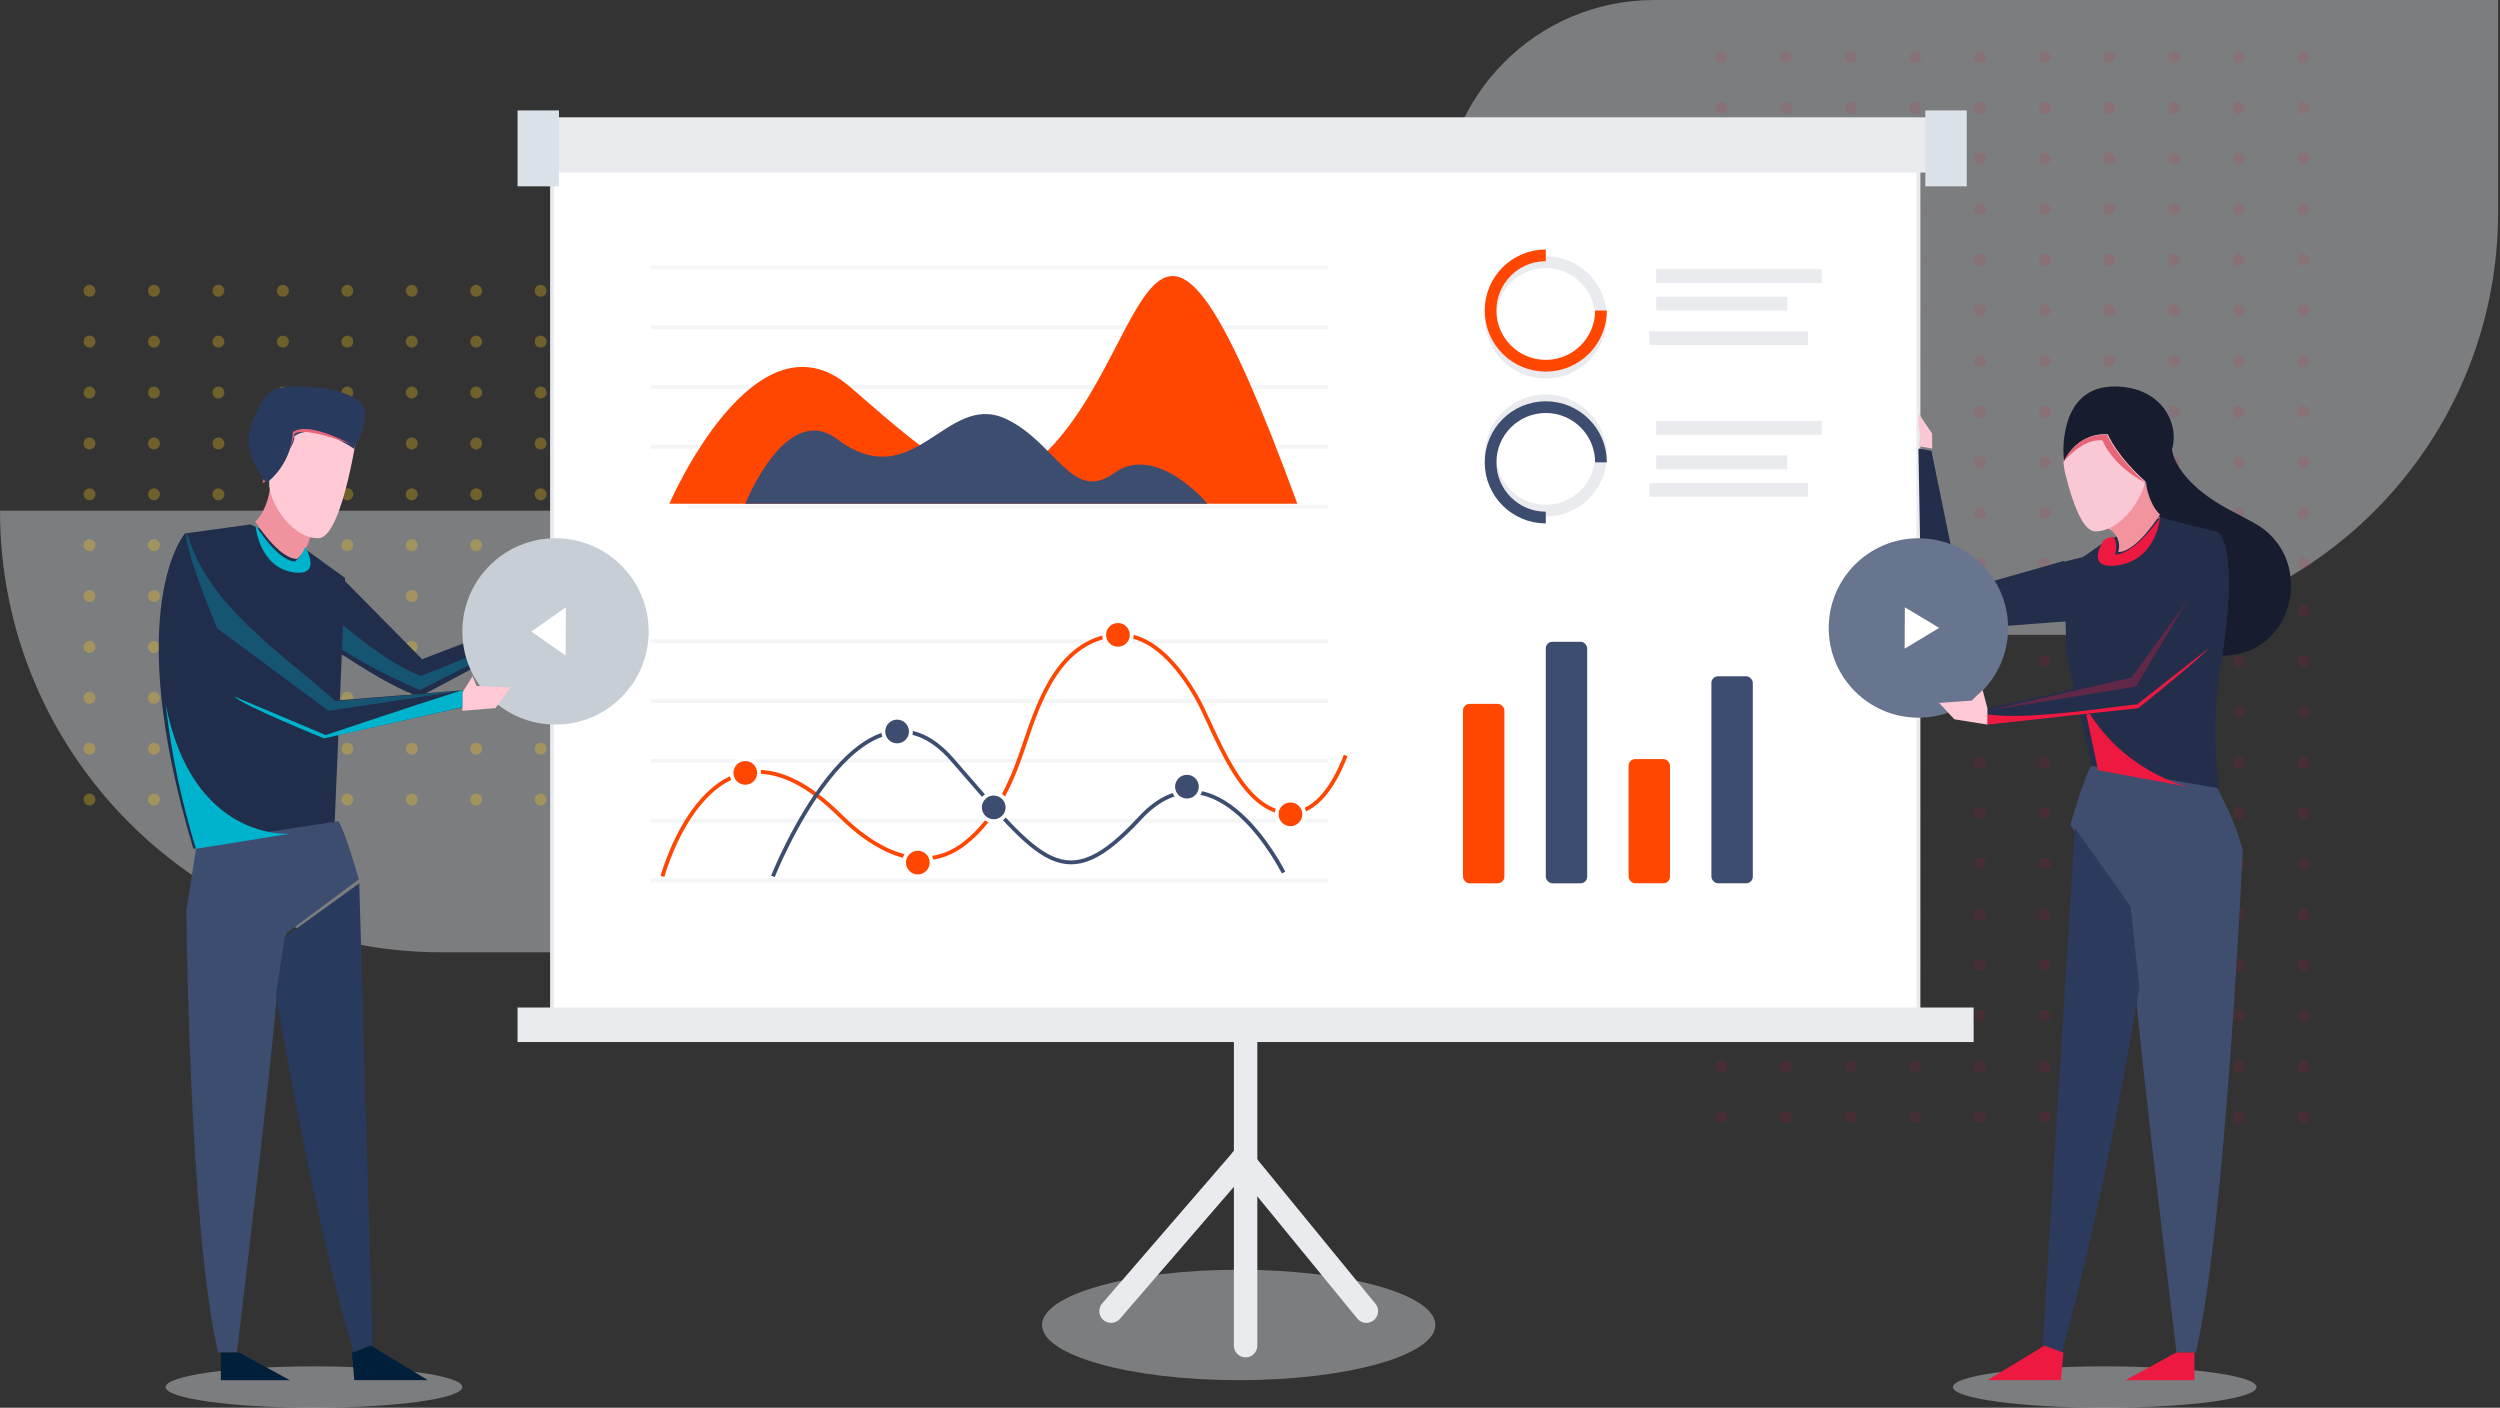 <svg width="412" height="232" viewBox="0 0 412 232" fill="none" xmlns="http://www.w3.org/2000/svg">
<rect x="0" y="0" width="412" height="232" fill="#333333" stroke="none"/>
<ellipse opacity="0.4" cx="204.137" cy="218.353" rx="32.412" ry="9.098" fill="#E9EBEE"/>
<path d="M205.275 163.764V221.764" stroke="#E9EBEE" stroke-width="3.86" stroke-linecap="round" stroke-linejoin="round"/>
<path d="M204.706 191.059L225.177 216.078" stroke="#E9EBEE" stroke-width="3.86" stroke-linecap="round" stroke-linejoin="round"/>
<path d="M204.706 191.059L183.098 216.078" stroke="#E9EBEE" stroke-width="3.86" stroke-linecap="round" stroke-linejoin="round"/>
<path opacity="0.4" d="M342.088 104.627H272.49C253.294 104.594 237.737 89.039 237.687 69.83V35.041C237.632 15.749 253.211 0.063 272.49 0H411.687V35.041C411.666 73.487 380.508 104.64 342.088 104.627Z" fill="#E9EBEE"/>
<path opacity="0.4" d="M145.569 120.549V156.941H72.784C32.57 156.916 -0.013 124.333 3.67903e-06 84.157H109.18C118.842 84.143 128.112 87.974 134.94 94.803C141.768 101.632 145.593 110.897 145.569 120.549Z" fill="#E9EBEE"/>
<g opacity="0.1">
<ellipse cx="283.676" cy="9.438" rx="0.982" ry="0.982" fill="#FB043D"/>
<ellipse cx="294.339" cy="9.438" rx="0.982" ry="0.982" fill="#FB043D"/>
<ellipse cx="305.001" cy="9.438" rx="0.982" ry="0.982" fill="#FB043D"/>
<ellipse cx="315.657" cy="9.438" rx="0.982" ry="0.982" fill="#FB043D"/>
<ellipse cx="326.32" cy="9.438" rx="0.982" ry="0.982" fill="#FB043D"/>
<ellipse cx="336.982" cy="9.438" rx="0.982" ry="0.982" fill="#FB043D"/>
<ellipse cx="347.645" cy="9.438" rx="0.982" ry="0.982" fill="#FB043D"/>
<ellipse cx="358.307" cy="9.438" rx="0.982" ry="0.982" fill="#FB043D"/>
<ellipse cx="368.971" cy="9.438" rx="0.982" ry="0.982" fill="#FB043D"/>
<ellipse cx="379.633" cy="9.438" rx="0.982" ry="0.982" fill="#FB043D"/>
<ellipse cx="283.676" cy="17.782" rx="0.982" ry="0.982" fill="#FB043D"/>
<ellipse cx="294.339" cy="17.782" rx="0.982" ry="0.982" fill="#FB043D"/>
<ellipse cx="305.001" cy="17.782" rx="0.982" ry="0.982" fill="#FB043D"/>
<ellipse cx="315.657" cy="17.782" rx="0.982" ry="0.982" fill="#FB043D"/>
<ellipse cx="326.32" cy="17.782" rx="0.982" ry="0.982" fill="#FB043D"/>
<ellipse cx="336.982" cy="17.782" rx="0.982" ry="0.982" fill="#FB043D"/>
<ellipse cx="347.645" cy="17.782" rx="0.982" ry="0.982" fill="#FB043D"/>
<ellipse cx="358.307" cy="17.782" rx="0.982" ry="0.982" fill="#FB043D"/>
<ellipse cx="368.971" cy="17.782" rx="0.982" ry="0.982" fill="#FB043D"/>
<ellipse cx="379.633" cy="17.782" rx="0.982" ry="0.982" fill="#FB043D"/>
<ellipse cx="283.676" cy="26.129" rx="0.982" ry="0.982" fill="#FB043D"/>
<ellipse cx="294.339" cy="26.129" rx="0.982" ry="0.982" fill="#FB043D"/>
<ellipse cx="305.001" cy="26.129" rx="0.982" ry="0.982" fill="#FB043D"/>
<ellipse cx="315.657" cy="26.129" rx="0.982" ry="0.982" fill="#FB043D"/>
<ellipse cx="326.32" cy="26.129" rx="0.982" ry="0.982" fill="#FB043D"/>
<ellipse cx="336.982" cy="26.129" rx="0.982" ry="0.982" fill="#FB043D"/>
<ellipse cx="347.645" cy="26.129" rx="0.982" ry="0.982" fill="#FB043D"/>
<ellipse cx="358.307" cy="26.129" rx="0.982" ry="0.982" fill="#FB043D"/>
<ellipse cx="368.971" cy="26.129" rx="0.982" ry="0.982" fill="#FB043D"/>
<ellipse cx="379.633" cy="26.129" rx="0.982" ry="0.982" fill="#FB043D"/>
<ellipse cx="283.676" cy="34.473" rx="0.982" ry="0.982" fill="#FB043D"/>
<ellipse cx="294.339" cy="34.473" rx="0.982" ry="0.982" fill="#FB043D"/>
<ellipse cx="305.001" cy="34.473" rx="0.982" ry="0.982" fill="#FB043D"/>
<ellipse cx="315.657" cy="34.473" rx="0.982" ry="0.982" fill="#FB043D"/>
<ellipse cx="326.32" cy="34.473" rx="0.982" ry="0.982" fill="#FB043D"/>
<ellipse cx="336.982" cy="34.473" rx="0.982" ry="0.982" fill="#FB043D"/>
<ellipse cx="347.645" cy="34.473" rx="0.982" ry="0.982" fill="#FB043D"/>
<ellipse cx="358.307" cy="34.473" rx="0.982" ry="0.982" fill="#FB043D"/>
<ellipse cx="368.971" cy="34.473" rx="0.982" ry="0.982" fill="#FB043D"/>
<ellipse cx="379.633" cy="34.473" rx="0.982" ry="0.982" fill="#FB043D"/>
<ellipse cx="283.676" cy="42.82" rx="0.982" ry="0.982" fill="#FB043D"/>
<ellipse cx="294.339" cy="42.82" rx="0.982" ry="0.982" fill="#FB043D"/>
<ellipse cx="305.001" cy="42.82" rx="0.982" ry="0.982" fill="#FB043D"/>
<ellipse cx="315.657" cy="42.82" rx="0.982" ry="0.982" fill="#FB043D"/>
<ellipse cx="326.32" cy="42.82" rx="0.982" ry="0.982" fill="#FB043D"/>
<ellipse cx="336.982" cy="42.82" rx="0.982" ry="0.982" fill="#FB043D"/>
<ellipse cx="347.645" cy="42.82" rx="0.982" ry="0.982" fill="#FB043D"/>
<ellipse cx="358.307" cy="42.82" rx="0.982" ry="0.982" fill="#FB043D"/>
<ellipse cx="368.971" cy="42.82" rx="0.982" ry="0.982" fill="#FB043D"/>
<ellipse cx="379.633" cy="42.82" rx="0.982" ry="0.982" fill="#FB043D"/>
<ellipse cx="283.676" cy="51.164" rx="0.982" ry="0.982" fill="#FB043D"/>
<ellipse cx="294.339" cy="51.164" rx="0.982" ry="0.982" fill="#FB043D"/>
<ellipse cx="305.001" cy="51.164" rx="0.982" ry="0.982" fill="#FB043D"/>
<ellipse cx="315.657" cy="51.164" rx="0.982" ry="0.982" fill="#FB043D"/>
<ellipse cx="326.32" cy="51.164" rx="0.982" ry="0.982" fill="#FB043D"/>
<ellipse cx="336.982" cy="51.164" rx="0.982" ry="0.982" fill="#FB043D"/>
<ellipse cx="347.645" cy="51.164" rx="0.982" ry="0.982" fill="#FB043D"/>
<ellipse cx="358.307" cy="51.164" rx="0.982" ry="0.982" fill="#FB043D"/>
<ellipse cx="368.971" cy="51.164" rx="0.982" ry="0.982" fill="#FB043D"/>
<ellipse cx="379.633" cy="51.164" rx="0.982" ry="0.982" fill="#FB043D"/>
<ellipse cx="283.676" cy="59.518" rx="0.982" ry="0.982" fill="#FB043D"/>
<ellipse cx="294.339" cy="59.518" rx="0.982" ry="0.982" fill="#FB043D"/>
<ellipse cx="305.001" cy="59.518" rx="0.982" ry="0.982" fill="#FB043D"/>
<ellipse cx="315.657" cy="59.518" rx="0.982" ry="0.982" fill="#FB043D"/>
<ellipse cx="326.32" cy="59.518" rx="0.982" ry="0.982" fill="#FB043D"/>
<ellipse cx="336.982" cy="59.518" rx="0.982" ry="0.982" fill="#FB043D"/>
<ellipse cx="347.645" cy="59.518" rx="0.982" ry="0.982" fill="#FB043D"/>
<ellipse cx="358.307" cy="59.518" rx="0.982" ry="0.982" fill="#FB043D"/>
<ellipse cx="368.971" cy="59.518" rx="0.982" ry="0.982" fill="#FB043D"/>
<ellipse cx="379.633" cy="59.518" rx="0.982" ry="0.982" fill="#FB043D"/>
<ellipse cx="283.676" cy="67.863" rx="0.982" ry="0.982" fill="#FB043D"/>
<ellipse cx="294.339" cy="67.863" rx="0.982" ry="0.982" fill="#FB043D"/>
<ellipse cx="305.001" cy="67.863" rx="0.982" ry="0.982" fill="#FB043D"/>
<ellipse cx="315.657" cy="67.863" rx="0.982" ry="0.982" fill="#FB043D"/>
<ellipse cx="326.32" cy="67.863" rx="0.982" ry="0.982" fill="#FB043D"/>
<ellipse cx="336.982" cy="67.863" rx="0.982" ry="0.982" fill="#FB043D"/>
<ellipse cx="347.645" cy="67.863" rx="0.982" ry="0.982" fill="#FB043D"/>
<ellipse cx="358.307" cy="67.863" rx="0.982" ry="0.982" fill="#FB043D"/>
<ellipse cx="368.971" cy="67.863" rx="0.982" ry="0.982" fill="#FB043D"/>
<ellipse cx="379.633" cy="67.863" rx="0.982" ry="0.982" fill="#FB043D"/>
<ellipse cx="283.676" cy="76.208" rx="0.982" ry="0.982" fill="#FB043D"/>
<ellipse cx="294.339" cy="76.208" rx="0.982" ry="0.982" fill="#FB043D"/>
<ellipse cx="305.001" cy="76.208" rx="0.982" ry="0.982" fill="#FB043D"/>
<ellipse cx="315.657" cy="76.208" rx="0.982" ry="0.982" fill="#FB043D"/>
<ellipse cx="326.32" cy="76.208" rx="0.982" ry="0.982" fill="#FB043D"/>
<ellipse cx="336.982" cy="76.208" rx="0.982" ry="0.982" fill="#FB043D"/>
<ellipse cx="347.645" cy="76.208" rx="0.982" ry="0.982" fill="#FB043D"/>
<ellipse cx="358.307" cy="76.208" rx="0.982" ry="0.982" fill="#FB043D"/>
<ellipse cx="368.971" cy="76.208" rx="0.982" ry="0.982" fill="#FB043D"/>
<ellipse cx="379.633" cy="76.208" rx="0.982" ry="0.982" fill="#FB043D"/>
<ellipse cx="283.676" cy="84.553" rx="0.982" ry="0.982" fill="#FB043D"/>
<ellipse cx="294.339" cy="84.553" rx="0.982" ry="0.982" fill="#FB043D"/>
<ellipse cx="305.001" cy="84.553" rx="0.982" ry="0.982" fill="#FB043D"/>
<ellipse cx="315.657" cy="84.553" rx="0.982" ry="0.982" fill="#FB043D"/>
<ellipse cx="326.32" cy="84.553" rx="0.982" ry="0.982" fill="#FB043D"/>
<ellipse cx="336.982" cy="84.553" rx="0.982" ry="0.982" fill="#FB043D"/>
<ellipse cx="347.645" cy="84.553" rx="0.982" ry="0.982" fill="#FB043D"/>
<ellipse cx="358.307" cy="84.553" rx="0.982" ry="0.982" fill="#FB043D"/>
<ellipse cx="368.971" cy="84.553" rx="0.982" ry="0.982" fill="#FB043D"/>
<ellipse cx="379.633" cy="84.553" rx="0.982" ry="0.982" fill="#FB043D"/>
<ellipse cx="283.676" cy="92.898" rx="0.982" ry="0.982" fill="#FB043D"/>
<ellipse cx="294.339" cy="92.898" rx="0.982" ry="0.982" fill="#FB043D"/>
<ellipse cx="305.001" cy="92.898" rx="0.982" ry="0.982" fill="#FB043D"/>
<ellipse cx="315.657" cy="92.898" rx="0.982" ry="0.982" fill="#FB043D"/>
<ellipse cx="326.32" cy="92.898" rx="0.982" ry="0.982" fill="#FB043D"/>
<ellipse cx="336.982" cy="92.898" rx="0.982" ry="0.982" fill="#FB043D"/>
<ellipse cx="347.645" cy="92.898" rx="0.982" ry="0.982" fill="#FB043D"/>
<ellipse cx="358.307" cy="92.898" rx="0.982" ry="0.982" fill="#FB043D"/>
<ellipse cx="368.971" cy="92.898" rx="0.982" ry="0.982" fill="#FB043D"/>
<ellipse cx="379.633" cy="92.898" rx="0.982" ry="0.982" fill="#FB043D"/>
<ellipse cx="283.676" cy="100.619" rx="0.982" ry="0.982" fill="#FB043D"/>
<ellipse cx="294.339" cy="100.619" rx="0.982" ry="0.982" fill="#FB043D"/>
<ellipse cx="305.001" cy="100.619" rx="0.982" ry="0.982" fill="#FB043D"/>
<ellipse cx="315.657" cy="100.619" rx="0.982" ry="0.982" fill="#FB043D"/>
<ellipse cx="326.32" cy="100.619" rx="0.982" ry="0.982" fill="#FB043D"/>
<ellipse cx="336.982" cy="100.619" rx="0.982" ry="0.982" fill="#FB043D"/>
<ellipse cx="347.645" cy="100.619" rx="0.982" ry="0.982" fill="#FB043D"/>
<ellipse cx="358.307" cy="100.619" rx="0.982" ry="0.982" fill="#FB043D"/>
<ellipse cx="368.971" cy="100.619" rx="0.982" ry="0.982" fill="#FB043D"/>
<ellipse cx="379.633" cy="100.619" rx="0.982" ry="0.982" fill="#FB043D"/>
<ellipse cx="283.676" cy="108.964" rx="0.982" ry="0.982" fill="#FB043D"/>
<ellipse cx="294.339" cy="108.964" rx="0.982" ry="0.982" fill="#FB043D"/>
<ellipse cx="305.001" cy="108.964" rx="0.982" ry="0.982" fill="#FB043D"/>
<ellipse cx="315.657" cy="108.964" rx="0.982" ry="0.982" fill="#FB043D"/>
<ellipse cx="326.32" cy="108.964" rx="0.982" ry="0.982" fill="#FB043D"/>
<ellipse cx="336.982" cy="108.964" rx="0.982" ry="0.982" fill="#FB043D"/>
<ellipse cx="347.645" cy="108.964" rx="0.982" ry="0.982" fill="#FB043D"/>
<ellipse cx="358.307" cy="108.964" rx="0.982" ry="0.982" fill="#FB043D"/>
<ellipse cx="368.971" cy="108.964" rx="0.982" ry="0.982" fill="#FB043D"/>
<ellipse cx="379.633" cy="108.964" rx="0.982" ry="0.982" fill="#FB043D"/>
<ellipse cx="283.676" cy="117.315" rx="0.982" ry="0.982" fill="#FB043D"/>
<ellipse cx="294.339" cy="117.315" rx="0.982" ry="0.982" fill="#FB043D"/>
<ellipse cx="305.001" cy="117.315" rx="0.982" ry="0.982" fill="#FB043D"/>
<ellipse cx="315.657" cy="117.315" rx="0.982" ry="0.982" fill="#FB043D"/>
<ellipse cx="326.32" cy="117.315" rx="0.982" ry="0.982" fill="#FB043D"/>
<ellipse cx="336.982" cy="117.315" rx="0.982" ry="0.982" fill="#FB043D"/>
<ellipse cx="347.645" cy="117.315" rx="0.982" ry="0.982" fill="#FB043D"/>
<ellipse cx="358.307" cy="117.315" rx="0.982" ry="0.982" fill="#FB043D"/>
<ellipse cx="368.971" cy="117.315" rx="0.982" ry="0.982" fill="#FB043D"/>
<ellipse cx="379.633" cy="117.315" rx="0.982" ry="0.982" fill="#FB043D"/>
<ellipse cx="283.676" cy="125.662" rx="0.982" ry="0.982" fill="#FB043D"/>
<ellipse cx="294.339" cy="125.662" rx="0.982" ry="0.982" fill="#FB043D"/>
<ellipse cx="305.001" cy="125.662" rx="0.982" ry="0.982" fill="#FB043D"/>
<ellipse cx="315.657" cy="125.662" rx="0.982" ry="0.982" fill="#FB043D"/>
<ellipse cx="326.32" cy="125.662" rx="0.982" ry="0.982" fill="#FB043D"/>
<ellipse cx="336.982" cy="125.662" rx="0.982" ry="0.982" fill="#FB043D"/>
<ellipse cx="347.645" cy="125.662" rx="0.982" ry="0.982" fill="#FB043D"/>
<ellipse cx="358.307" cy="125.662" rx="0.982" ry="0.982" fill="#FB043D"/>
<ellipse cx="368.971" cy="125.662" rx="0.982" ry="0.982" fill="#FB043D"/>
<ellipse cx="379.633" cy="125.662" rx="0.982" ry="0.982" fill="#FB043D"/>
<ellipse cx="283.676" cy="134.007" rx="0.982" ry="0.982" fill="#FB043D"/>
<ellipse cx="294.339" cy="134.007" rx="0.982" ry="0.982" fill="#FB043D"/>
<ellipse cx="305.001" cy="134.007" rx="0.982" ry="0.982" fill="#FB043D"/>
<ellipse cx="315.657" cy="134.007" rx="0.982" ry="0.982" fill="#FB043D"/>
<ellipse cx="326.32" cy="134.007" rx="0.982" ry="0.982" fill="#FB043D"/>
<ellipse cx="336.982" cy="134.007" rx="0.982" ry="0.982" fill="#FB043D"/>
<ellipse cx="347.645" cy="134.007" rx="0.982" ry="0.982" fill="#FB043D"/>
<ellipse cx="358.307" cy="134.007" rx="0.982" ry="0.982" fill="#FB043D"/>
<ellipse cx="368.971" cy="134.007" rx="0.982" ry="0.982" fill="#FB043D"/>
<ellipse cx="379.633" cy="134.007" rx="0.982" ry="0.982" fill="#FB043D"/>
<ellipse cx="283.676" cy="142.353" rx="0.982" ry="0.982" fill="#FB043D"/>
<ellipse cx="294.339" cy="142.353" rx="0.982" ry="0.982" fill="#FB043D"/>
<ellipse cx="305.001" cy="142.353" rx="0.982" ry="0.982" fill="#FB043D"/>
<ellipse cx="315.657" cy="142.353" rx="0.982" ry="0.982" fill="#FB043D"/>
<ellipse cx="326.32" cy="142.353" rx="0.982" ry="0.982" fill="#FB043D"/>
<ellipse cx="336.982" cy="142.353" rx="0.982" ry="0.982" fill="#FB043D"/>
<ellipse cx="347.645" cy="142.353" rx="0.982" ry="0.982" fill="#FB043D"/>
<ellipse cx="358.307" cy="142.353" rx="0.982" ry="0.982" fill="#FB043D"/>
<ellipse cx="368.971" cy="142.353" rx="0.982" ry="0.982" fill="#FB043D"/>
<ellipse cx="379.633" cy="142.353" rx="0.982" ry="0.982" fill="#FB043D"/>
<ellipse cx="283.676" cy="150.697" rx="0.982" ry="0.982" fill="#FB043D"/>
<ellipse cx="294.339" cy="150.697" rx="0.982" ry="0.982" fill="#FB043D"/>
<ellipse cx="305.001" cy="150.697" rx="0.982" ry="0.982" fill="#FB043D"/>
<ellipse cx="315.657" cy="150.697" rx="0.982" ry="0.982" fill="#FB043D"/>
<ellipse cx="326.32" cy="150.697" rx="0.982" ry="0.982" fill="#FB043D"/>
<ellipse cx="336.982" cy="150.697" rx="0.982" ry="0.982" fill="#FB043D"/>
<ellipse cx="347.645" cy="150.697" rx="0.982" ry="0.982" fill="#FB043D"/>
<ellipse cx="358.307" cy="150.697" rx="0.982" ry="0.982" fill="#FB043D"/>
<ellipse cx="368.971" cy="150.697" rx="0.982" ry="0.982" fill="#FB043D"/>
<ellipse cx="379.633" cy="150.697" rx="0.982" ry="0.982" fill="#FB043D"/>
<ellipse cx="283.676" cy="159.043" rx="0.982" ry="0.982" fill="#FB043D"/>
<ellipse cx="294.339" cy="159.043" rx="0.982" ry="0.982" fill="#FB043D"/>
<ellipse cx="305.001" cy="159.043" rx="0.982" ry="0.982" fill="#FB043D"/>
<ellipse cx="315.657" cy="159.043" rx="0.982" ry="0.982" fill="#FB043D"/>
<ellipse cx="326.32" cy="159.043" rx="0.982" ry="0.982" fill="#FB043D"/>
<ellipse cx="336.982" cy="159.043" rx="0.982" ry="0.982" fill="#FB043D"/>
<ellipse cx="347.645" cy="159.043" rx="0.982" ry="0.982" fill="#FB043D"/>
<ellipse cx="358.307" cy="159.043" rx="0.982" ry="0.982" fill="#FB043D"/>
<ellipse cx="368.971" cy="159.043" rx="0.982" ry="0.982" fill="#FB043D"/>
<ellipse cx="379.633" cy="159.043" rx="0.982" ry="0.982" fill="#FB043D"/>
<ellipse cx="283.676" cy="167.388" rx="0.982" ry="0.982" fill="#FB043D"/>
<ellipse cx="294.339" cy="167.388" rx="0.982" ry="0.982" fill="#FB043D"/>
<ellipse cx="305.001" cy="167.388" rx="0.982" ry="0.982" fill="#FB043D"/>
<ellipse cx="315.657" cy="167.388" rx="0.982" ry="0.982" fill="#FB043D"/>
<ellipse cx="326.32" cy="167.388" rx="0.982" ry="0.982" fill="#FB043D"/>
<ellipse cx="336.982" cy="167.388" rx="0.982" ry="0.982" fill="#FB043D"/>
<ellipse cx="347.645" cy="167.388" rx="0.982" ry="0.982" fill="#FB043D"/>
<ellipse cx="358.307" cy="167.388" rx="0.982" ry="0.982" fill="#FB043D"/>
<ellipse cx="368.971" cy="167.388" rx="0.982" ry="0.982" fill="#FB043D"/>
<ellipse cx="379.633" cy="167.388" rx="0.982" ry="0.982" fill="#FB043D"/>
<ellipse cx="283.676" cy="175.741" rx="0.982" ry="0.982" fill="#FB043D"/>
<ellipse cx="294.339" cy="175.741" rx="0.982" ry="0.982" fill="#FB043D"/>
<ellipse cx="305.001" cy="175.741" rx="0.982" ry="0.982" fill="#FB043D"/>
<ellipse cx="315.657" cy="175.741" rx="0.982" ry="0.982" fill="#FB043D"/>
<ellipse cx="326.32" cy="175.741" rx="0.982" ry="0.982" fill="#FB043D"/>
<ellipse cx="336.982" cy="175.741" rx="0.982" ry="0.982" fill="#FB043D"/>
<ellipse cx="347.645" cy="175.741" rx="0.982" ry="0.982" fill="#FB043D"/>
<ellipse cx="358.307" cy="175.741" rx="0.982" ry="0.982" fill="#FB043D"/>
<ellipse cx="368.971" cy="175.741" rx="0.982" ry="0.982" fill="#FB043D"/>
<ellipse cx="379.633" cy="175.741" rx="0.982" ry="0.982" fill="#FB043D"/>
<ellipse cx="283.676" cy="184.086" rx="0.982" ry="0.982" fill="#FB043D"/>
<ellipse cx="294.339" cy="184.086" rx="0.982" ry="0.982" fill="#FB043D"/>
<ellipse cx="305.001" cy="184.086" rx="0.982" ry="0.982" fill="#FB043D"/>
<ellipse cx="315.657" cy="184.086" rx="0.982" ry="0.982" fill="#FB043D"/>
<ellipse cx="326.32" cy="184.086" rx="0.982" ry="0.982" fill="#FB043D"/>
<ellipse cx="336.982" cy="184.086" rx="0.982" ry="0.982" fill="#FB043D"/>
<ellipse cx="347.645" cy="184.086" rx="0.982" ry="0.982" fill="#FB043D"/>
<ellipse cx="358.307" cy="184.086" rx="0.982" ry="0.982" fill="#FB043D"/>
<ellipse cx="368.971" cy="184.086" rx="0.982" ry="0.982" fill="#FB043D"/>
<ellipse cx="379.633" cy="184.086" rx="0.982" ry="0.982" fill="#FB043D"/>
</g>
<g opacity="0.3">
<ellipse cx="14.753" cy="47.921" rx="0.978" ry="0.987" fill="#FFC916"/>
<ellipse cx="25.375" cy="47.922" rx="0.978" ry="0.987" fill="#FFC916"/>
<ellipse cx="35.998" cy="47.922" rx="0.978" ry="0.987" fill="#FFC916"/>
<ellipse cx="46.62" cy="47.922" rx="0.978" ry="0.987" fill="#FFC916"/>
<ellipse cx="57.242" cy="47.922" rx="0.978" ry="0.987" fill="#FFC916"/>
<ellipse cx="67.856" cy="47.922" rx="0.978" ry="0.987" fill="#FFC916"/>
<ellipse cx="78.478" cy="47.922" rx="0.978" ry="0.987" fill="#FFC916"/>
<ellipse cx="89.099" cy="47.922" rx="0.978" ry="0.987" fill="#FFC916"/>
<ellipse cx="99.721" cy="47.922" rx="0.978" ry="0.987" fill="#FFC916"/>
<ellipse cx="110.343" cy="47.922" rx="0.978" ry="0.987" fill="#FFC916"/>
<ellipse cx="14.753" cy="56.305" rx="0.978" ry="0.987" fill="#FFC916"/>
<ellipse cx="25.375" cy="56.305" rx="0.978" ry="0.987" fill="#FFC916"/>
<ellipse cx="35.998" cy="56.305" rx="0.978" ry="0.987" fill="#FFC916"/>
<ellipse cx="46.62" cy="56.305" rx="0.978" ry="0.987" fill="#FFC916"/>
<ellipse cx="57.242" cy="56.305" rx="0.978" ry="0.987" fill="#FFC916"/>
<ellipse cx="67.856" cy="56.305" rx="0.978" ry="0.987" fill="#FFC916"/>
<ellipse cx="78.478" cy="56.305" rx="0.978" ry="0.987" fill="#FFC916"/>
<ellipse cx="89.099" cy="56.305" rx="0.978" ry="0.987" fill="#FFC916"/>
<ellipse cx="99.721" cy="56.305" rx="0.978" ry="0.987" fill="#FFC916"/>
<ellipse cx="110.343" cy="56.305" rx="0.978" ry="0.987" fill="#FFC916"/>
<ellipse cx="14.753" cy="64.695" rx="0.978" ry="0.987" fill="#FFC916"/>
<ellipse cx="25.375" cy="64.695" rx="0.978" ry="0.987" fill="#FFC916"/>
<ellipse cx="35.998" cy="64.695" rx="0.978" ry="0.987" fill="#FFC916"/>
<ellipse cx="46.62" cy="64.695" rx="0.978" ry="0.987" fill="#FFC916"/>
<ellipse cx="57.242" cy="64.695" rx="0.978" ry="0.987" fill="#FFC916"/>
<ellipse cx="67.856" cy="64.695" rx="0.978" ry="0.987" fill="#FFC916"/>
<ellipse cx="78.478" cy="64.695" rx="0.978" ry="0.987" fill="#FFC916"/>
<ellipse cx="89.099" cy="64.695" rx="0.978" ry="0.987" fill="#FFC916"/>
<ellipse cx="99.721" cy="64.695" rx="0.978" ry="0.987" fill="#FFC916"/>
<ellipse cx="110.343" cy="64.695" rx="0.978" ry="0.987" fill="#FFC916"/>
<ellipse cx="14.753" cy="73.079" rx="0.978" ry="0.987" fill="#FFC916"/>
<ellipse cx="25.375" cy="73.079" rx="0.978" ry="0.987" fill="#FFC916"/>
<ellipse cx="35.998" cy="73.079" rx="0.978" ry="0.987" fill="#FFC916"/>
<ellipse cx="46.62" cy="73.079" rx="0.978" ry="0.987" fill="#FFC916"/>
<ellipse cx="57.242" cy="73.079" rx="0.978" ry="0.987" fill="#FFC916"/>
<ellipse cx="67.856" cy="73.079" rx="0.978" ry="0.987" fill="#FFC916"/>
<ellipse cx="78.478" cy="73.079" rx="0.978" ry="0.987" fill="#FFC916"/>
<ellipse cx="89.099" cy="73.079" rx="0.978" ry="0.987" fill="#FFC916"/>
<ellipse cx="99.721" cy="73.079" rx="0.978" ry="0.987" fill="#FFC916"/>
<ellipse cx="110.343" cy="73.079" rx="0.978" ry="0.987" fill="#FFC916"/>
<ellipse cx="14.753" cy="81.462" rx="0.978" ry="0.987" fill="#FFC916"/>
<ellipse cx="25.375" cy="81.462" rx="0.978" ry="0.987" fill="#FFC916"/>
<ellipse cx="35.998" cy="81.462" rx="0.978" ry="0.987" fill="#FFC916"/>
<ellipse cx="46.62" cy="81.462" rx="0.978" ry="0.987" fill="#FFC916"/>
<ellipse cx="57.242" cy="81.462" rx="0.978" ry="0.987" fill="#FFC916"/>
<ellipse cx="67.856" cy="81.462" rx="0.978" ry="0.987" fill="#FFC916"/>
<ellipse cx="78.478" cy="81.462" rx="0.978" ry="0.987" fill="#FFC916"/>
<ellipse cx="89.099" cy="81.462" rx="0.978" ry="0.987" fill="#FFC916"/>
<ellipse cx="99.721" cy="81.462" rx="0.978" ry="0.987" fill="#FFC916"/>
<ellipse cx="110.343" cy="81.462" rx="0.978" ry="0.987" fill="#FFC916"/>
<ellipse cx="14.753" cy="89.845" rx="0.978" ry="0.987" fill="#FFC916"/>
<ellipse cx="25.375" cy="89.845" rx="0.978" ry="0.987" fill="#FFC916"/>
<ellipse cx="35.998" cy="89.845" rx="0.978" ry="0.987" fill="#FFC916"/>
<ellipse cx="46.62" cy="89.845" rx="0.978" ry="0.987" fill="#FFC916"/>
<ellipse cx="57.242" cy="89.845" rx="0.978" ry="0.987" fill="#FFC916"/>
<ellipse cx="67.856" cy="89.845" rx="0.978" ry="0.987" fill="#FFC916"/>
<ellipse cx="78.478" cy="89.845" rx="0.978" ry="0.987" fill="#FFC916"/>
<ellipse cx="89.099" cy="89.845" rx="0.978" ry="0.987" fill="#FFC916"/>
<ellipse cx="99.721" cy="89.845" rx="0.978" ry="0.987" fill="#FFC916"/>
<ellipse cx="110.343" cy="89.845" rx="0.978" ry="0.987" fill="#FFC916"/>
<ellipse cx="14.753" cy="98.227" rx="0.978" ry="0.987" fill="#FFC916"/>
<ellipse cx="25.375" cy="98.227" rx="0.978" ry="0.987" fill="#FFC916"/>
<ellipse cx="35.998" cy="98.227" rx="0.978" ry="0.987" fill="#FFC916"/>
<ellipse cx="46.62" cy="98.227" rx="0.978" ry="0.987" fill="#FFC916"/>
<ellipse cx="57.242" cy="98.227" rx="0.978" ry="0.987" fill="#FFC916"/>
<ellipse cx="67.856" cy="98.227" rx="0.978" ry="0.987" fill="#FFC916"/>
<ellipse cx="78.478" cy="98.227" rx="0.978" ry="0.987" fill="#FFC916"/>
<ellipse cx="89.099" cy="98.227" rx="0.978" ry="0.987" fill="#FFC916"/>
<ellipse cx="99.721" cy="98.227" rx="0.978" ry="0.987" fill="#FFC916"/>
<ellipse cx="110.343" cy="98.227" rx="0.978" ry="0.987" fill="#FFC916"/>
<ellipse cx="14.753" cy="106.611" rx="0.978" ry="0.987" fill="#FFC916"/>
<ellipse cx="25.375" cy="106.611" rx="0.978" ry="0.987" fill="#FFC916"/>
<ellipse cx="35.998" cy="106.611" rx="0.978" ry="0.987" fill="#FFC916"/>
<ellipse cx="46.62" cy="106.611" rx="0.978" ry="0.987" fill="#FFC916"/>
<ellipse cx="57.242" cy="106.611" rx="0.978" ry="0.987" fill="#FFC916"/>
<ellipse cx="67.856" cy="106.611" rx="0.978" ry="0.987" fill="#FFC916"/>
<ellipse cx="78.478" cy="106.611" rx="0.978" ry="0.987" fill="#FFC916"/>
<ellipse cx="89.099" cy="106.611" rx="0.978" ry="0.987" fill="#FFC916"/>
<ellipse cx="99.721" cy="106.611" rx="0.978" ry="0.987" fill="#FFC916"/>
<ellipse cx="110.343" cy="106.611" rx="0.978" ry="0.987" fill="#FFC916"/>
<ellipse cx="14.753" cy="114.994" rx="0.978" ry="0.987" fill="#FFC916"/>
<ellipse cx="25.375" cy="114.994" rx="0.978" ry="0.987" fill="#FFC916"/>
<ellipse cx="35.998" cy="114.994" rx="0.978" ry="0.987" fill="#FFC916"/>
<ellipse cx="46.62" cy="114.994" rx="0.978" ry="0.987" fill="#FFC916"/>
<ellipse cx="57.242" cy="114.994" rx="0.978" ry="0.987" fill="#FFC916"/>
<ellipse cx="67.856" cy="114.994" rx="0.978" ry="0.987" fill="#FFC916"/>
<ellipse cx="78.478" cy="114.994" rx="0.978" ry="0.987" fill="#FFC916"/>
<ellipse cx="89.099" cy="114.994" rx="0.978" ry="0.987" fill="#FFC916"/>
<ellipse cx="99.721" cy="114.994" rx="0.978" ry="0.987" fill="#FFC916"/>
<ellipse cx="110.343" cy="114.994" rx="0.978" ry="0.987" fill="#FFC916"/>
<ellipse cx="14.753" cy="123.384" rx="0.978" ry="0.987" fill="#FFC916"/>
<ellipse cx="25.375" cy="123.384" rx="0.978" ry="0.987" fill="#FFC916"/>
<ellipse cx="35.998" cy="123.384" rx="0.978" ry="0.987" fill="#FFC916"/>
<ellipse cx="46.62" cy="123.384" rx="0.978" ry="0.987" fill="#FFC916"/>
<ellipse cx="57.242" cy="123.384" rx="0.978" ry="0.987" fill="#FFC916"/>
<ellipse cx="67.856" cy="123.384" rx="0.978" ry="0.987" fill="#FFC916"/>
<ellipse cx="78.478" cy="123.384" rx="0.978" ry="0.987" fill="#FFC916"/>
<ellipse cx="89.099" cy="123.384" rx="0.978" ry="0.987" fill="#FFC916"/>
<ellipse cx="99.721" cy="123.384" rx="0.978" ry="0.987" fill="#FFC916"/>
<ellipse cx="110.343" cy="123.384" rx="0.978" ry="0.987" fill="#FFC916"/>
<ellipse cx="14.753" cy="131.767" rx="0.978" ry="0.987" fill="#FFC916"/>
<ellipse cx="25.375" cy="131.767" rx="0.978" ry="0.987" fill="#FFC916"/>
<ellipse cx="35.998" cy="131.767" rx="0.978" ry="0.987" fill="#FFC916"/>
<ellipse cx="46.62" cy="131.767" rx="0.978" ry="0.987" fill="#FFC916"/>
<ellipse cx="57.242" cy="131.767" rx="0.978" ry="0.987" fill="#FFC916"/>
<ellipse cx="67.856" cy="131.767" rx="0.978" ry="0.987" fill="#FFC916"/>
<ellipse cx="78.478" cy="131.767" rx="0.978" ry="0.987" fill="#FFC916"/>
<ellipse cx="89.099" cy="131.767" rx="0.978" ry="0.987" fill="#FFC916"/>
<ellipse cx="99.721" cy="131.767" rx="0.978" ry="0.987" fill="#FFC916"/>
<ellipse cx="110.343" cy="131.767" rx="0.978" ry="0.987" fill="#FFC916"/>
</g>
<rect x="90.981" y="21.607" width="225.177" height="147.843" fill="white" stroke="#E9EBEE" stroke-width="0.643"/>
<g opacity="0.5">
<path d="M107.26 44.065H218.928" stroke="#E9EBEE" stroke-width="0.643"/>
<path d="M107.26 53.922H218.928" stroke="#E9EBEE" stroke-width="0.643"/>
<path d="M107.26 63.77H218.928" stroke="#E9EBEE" stroke-width="0.643"/>
<path d="M107.26 73.625H218.928" stroke="#E9EBEE" stroke-width="0.643"/>
<path d="M218.928 83.483H113.422" stroke="#E9EBEE" stroke-width="0.643"/>
</g>
<rect x="241.098" y="116" width="6.824" height="29.569" rx="1.094" fill="#FF4702"/>
<rect x="268.392" y="125.097" width="6.824" height="20.471" rx="1.094" fill="#FF4702"/>
<rect x="254.745" y="105.764" width="6.824" height="39.804" rx="1.094" fill="#3C4D6F"/>
<rect x="282.039" y="111.45" width="6.824" height="34.118" rx="1.094" fill="#3C4D6F"/>
<g opacity="0.5">
<path d="M107.26 105.683H218.928" stroke="#E9EBEE" stroke-width="0.643"/>
<path d="M107.26 115.54H218.928" stroke="#E9EBEE" stroke-width="0.643"/>
<path d="M107.26 125.394H218.928" stroke="#E9EBEE" stroke-width="0.643"/>
<path d="M107.26 135.242H218.928" stroke="#E9EBEE" stroke-width="0.643"/>
<path d="M218.928 145.101H107.26" stroke="#E9EBEE" stroke-width="0.643"/>
</g>
<path d="M109.177 144.431C109.177 144.431 117.499 113.559 138.526 134.479C144.039 139.967 151.957 144.485 158.996 138.982C163.806 135.218 166.517 129.438 168.449 123.765C170.945 116.46 173.793 106.916 182.306 104.884C189.125 103.26 194.179 109.679 197.18 114.89C200.318 120.37 204.525 134.31 212.824 133.994C217.138 133.825 219.925 128.953 221.406 125.412C221.528 125.112 221.65 124.812 221.765 124.504" stroke="#FF4702" stroke-width="0.643"/>
<circle cx="122.823" cy="127.372" r="2.275" fill="#FF4702" stroke="white" stroke-width="0.643"/>
<circle cx="151.255" cy="142.156" r="2.275" fill="#FF4702" stroke="white" stroke-width="0.643"/>
<circle cx="184.235" cy="104.628" r="2.275" fill="#FF4702" stroke="white" stroke-width="0.643"/>
<circle cx="212.667" cy="134.197" r="2.275" fill="#FF4702" stroke="white" stroke-width="0.643"/>
<path d="M211.53 143.792C211.53 143.792 200.354 121.36 187.882 134.817C175.409 148.275 171.61 142.015 156.941 125.204C141.844 107.894 127.373 144.431 127.373 144.431" stroke="#3C4D6F" stroke-width="0.643"/>
<circle cx="195.608" cy="129.647" r="2.275" fill="#3C4D6F" stroke="white" stroke-width="0.643"/>
<circle cx="163.765" cy="133.059" r="2.275" fill="#3C4D6F" stroke="white" stroke-width="0.643"/>
<circle cx="147.843" cy="120.549" r="2.275" fill="#3C4D6F" stroke="white" stroke-width="0.643"/>
<circle cx="254.745" cy="52.313" r="9.098" stroke="#E9EBEE" stroke-width="1.93"/>
<circle cx="254.745" cy="75.059" r="9.098" stroke="#E9EBEE" stroke-width="1.93"/>
<path d="M263.843 51.176C263.843 56.201 259.77 60.274 254.745 60.274C249.72 60.274 245.647 56.201 245.647 51.176C245.647 46.151 249.72 42.078 254.745 42.078" stroke="#FF4702" stroke-width="1.93"/>
<path d="M254.745 85.293C249.72 85.293 245.647 81.22 245.647 76.195C245.647 71.171 249.72 67.097 254.745 67.097C259.77 67.097 263.843 71.171 263.843 76.195" stroke="#3C4D6F" stroke-width="1.93"/>
<rect x="272.941" y="44.353" width="27.294" height="2.275" fill="#E9EBEE"/>
<rect x="272.941" y="48.903" width="21.608" height="2.275" fill="#E9EBEE"/>
<rect x="271.804" y="54.589" width="26.157" height="2.275" fill="#E9EBEE"/>
<rect x="272.941" y="69.373" width="27.294" height="2.275" fill="#E9EBEE"/>
<rect x="272.941" y="75.059" width="21.608" height="2.275" fill="#E9EBEE"/>
<rect x="271.804" y="79.607" width="26.157" height="2.275" fill="#E9EBEE"/>
<path d="M110.313 83.012C110.313 83.012 124.437 50.228 140.054 63.734C155.222 76.858 163.389 84.647 173.791 73.082C190.621 54.37 189.607 16.977 213.804 83.019L110.313 83.012Z" fill="#FF4702"/>
<path d="M122.823 83.02C122.823 83.02 129.567 66.046 137.943 72.36C150.659 81.904 155.86 64.504 165.68 68.99C173.951 72.771 176.665 83.02 183.597 77.969C190.53 72.918 199.019 83.02 199.019 83.02H122.823Z" fill="#3C4D6F"/>
<ellipse opacity="0.4" cx="51.745" cy="228.588" rx="24.451" ry="3.412" fill="#E9EBEE"/>
<ellipse opacity="0.4" cx="346.863" cy="228.588" rx="25.02" ry="3.412" fill="#E9EBEE"/>
<path d="M340.168 92.424L323.006 97.302L318.296 74.29L316.157 73.922L316.68 103.224C323.706 104.052 335.012 102.717 340.538 102.411L341.176 98.399L340.168 92.424Z" fill="#232E4A"/>
<path d="M316.251 73.549L318.431 73.922L318.408 71.436L316.251 68.236L316.157 69.331L316.416 71.902L316.251 73.549Z" fill="#FAC7D4"/>
<rect x="85.294" y="166.04" width="239.961" height="5.686" fill="#E9EBEE"/>
<rect x="87.568" y="19.333" width="232" height="9.098" fill="#E9EBEE"/>
<rect x="85.294" y="18.196" width="6.824" height="12.51" fill="#DCE2EA"/>
<rect x="317.294" y="18.196" width="6.824" height="12.51" fill="#DCE2EA"/>
<circle cx="316.157" cy="103.491" r="14.784" fill="#68758E"/>
<path d="M313.92 100.078L319.569 103.475L313.882 106.902L313.92 100.078Z" fill="white"/>
<path d="M56.631 95.529L69.567 108.638L89.459 100.993L90.981 103.221L69.027 114.863C62.536 112.216 57.856 108.654 55.726 107.521L55.855 101.024L56.631 95.529Z" fill="#202E4B"/>
<path opacity="0.3" d="M56.059 106.836L55.726 102.353C55.726 102.353 63.565 109.25 69.346 111.407L90.981 102.72L69.15 113.726C69.15 113.726 60.621 109.991 56.059 106.836Z" fill="#00B3CC"/>
<path d="M89.843 100.195L93.607 98.248L95.189 97.804L96.615 98.224L97.804 100.333L91.74 102.353L89.843 100.195Z" fill="#FFC9D5"/>
<path d="M41.268 86.431L30.486 87.903C30.486 87.903 19.881 100.03 31.869 139.882L55.121 136.287L56.863 95.246L49.986 90.272L41.268 86.431Z" fill="#202E4B"/>
<path d="M44.454 80.745C44.454 80.745 44.063 84.034 42.078 85.965C42.078 85.965 45.905 92.118 48.966 92.118C50.168 91.074 50.952 89.637 51.176 88.068L44.454 80.745Z" fill="#F0939E"/>
<path d="M32.463 138.906L30.706 150.082C30.706 150.082 31.187 202.722 35.946 222.902H39.048C39.048 222.902 44.777 175.175 45.609 164.312L47.167 153.83L59.137 144.909C59.137 144.909 56.67 136.24 55.708 135.333L32.463 138.906Z" fill="#3C4D6F"/>
<path d="M46.938 154.417L45.49 163.778C45.49 163.778 50.751 196.631 58.234 222.902L61.412 221.716L59.204 145.569L46.938 154.417Z" fill="#283A5E"/>
<path d="M36.393 222.903V227.452H47.765L39.413 222.903H36.393Z" fill="#001F3A"/>
<path d="M58 222.924L58.392 227.451H70.51L61.116 221.764L58 222.924Z" fill="#001F3A"/>
<path d="M50.286 90.132C49.953 91.066 49.387 91.891 48.644 92.526C48.644 92.526 46.078 92.858 42.078 86.431C42.078 86.431 42.58 93.604 48.529 94.343C53.181 94.926 50.286 90.132 50.286 90.132Z" fill="#00B3CC"/>
<path d="M59.137 69.552C59.137 69.552 56.584 88.706 52.44 88.706C48.296 88.706 44.68 83.378 44.372 80.11C44.064 76.841 47.555 65.961 48.619 65.961C49.682 65.961 59.137 69.552 59.137 69.552Z" fill="#FFC9D5"/>
<path d="M59.137 69.761L58.393 74C58.393 74 51.986 69.367 48.504 71.881C48.504 71.881 48.839 74.073 44.352 77.333C44.352 77.333 46.071 67.744 48.378 65.961C52.096 66.832 55.705 68.107 59.137 69.761Z" fill="#283A5E"/>
<path d="M58 73.273C58 73.273 49.945 70.071 48.504 71.584C48.504 71.584 47.301 77.842 43.216 79.608L45.998 71.93L49.166 69.373L56.019 70.478L58 73.273Z" fill="#E86578"/>
<path d="M43.913 79.608C43.913 79.608 40.941 76.007 40.941 72.769C40.941 69.756 43.244 65.041 45.316 64.174C48.139 62.984 61.249 63.768 60.217 68.799C59.184 73.831 58.137 73.394 58.137 73.394C58.137 73.394 50.939 69.274 48.265 71.21C48.081 74.516 46.494 77.579 43.913 79.608Z" fill="#283A5E"/>
<path d="M27.294 116C28.215 124.111 29.889 132.11 32.294 139.882L47.764 137.398C47.764 137.398 31.719 138.785 27.294 116Z" fill="#00B3CC"/>
<circle cx="91.549" cy="104.059" r="15.353" fill="#C8CED6"/>
<path d="M93.219 108.039L87.568 104.075L93.255 100.078L93.219 108.039Z" fill="white"/>
<path d="M35.212 97.804L55.398 115.442L76.196 113.753V116.566L53.227 121.686C53.227 121.686 37.437 116.305 32.98 111.021C33.253 106.551 34.001 102.121 35.212 97.804Z" fill="#202E4B"/>
<path d="M76.196 114.144L77.873 111.45L78.539 113.057L84.157 113.3L81.646 116.691L76.196 117.137V114.144Z" fill="#FFC9D5"/>
<path opacity="0.3" d="M30.765 87.569C33.99 99.803 46.784 107.893 55.287 115.555L76.196 113.819L54.139 117.137L35.808 103.557C35.808 103.557 30.065 90.031 30.765 87.569Z" fill="#00B3CC"/>
<path d="M76.196 116.549L53.408 121.687C53.408 121.687 39.688 116.123 38.667 114.809L53.679 121.141C53.679 121.141 67.325 116.549 76.196 113.726V116.549Z" fill="#00B3CC"/>
<path d="M357.911 73.731C357.911 73.731 357.822 79.078 367.973 84.318C369.275 84.991 370.473 85.627 371.582 86.247C381.391 91.707 378.548 106.999 367.407 107.997C366.74 108.075 366.064 108.047 365.405 107.914C361.937 107.12 365.48 100.011 363.009 95.534C357.963 86.391 349.315 81.165 356.311 72.785" fill="#171C2E"/>
<path d="M356.051 85.294L365.373 87.63C365.373 87.63 369.328 89.133 366.003 109.628C365.226 114.293 364.526 120.581 365.77 130.784L344.926 127.245L340.598 108.2L340.389 102.363L340.039 92.596L343.302 91.785L347.031 89.17L356.051 85.294Z" fill="#232E4A"/>
<path d="M365.443 129.884C367.858 134.745 368.54 136.37 369.608 140.049C369.608 140.049 366.759 202.42 361.865 222.903H358.691C358.691 222.903 352.806 174.451 351.947 163.424L350.336 148.924L341.177 135.951C341.177 135.951 343.716 127.152 344.7 126.236L365.443 129.884Z" fill="#3F4E6F"/>
<path d="M343.451 116L345.765 126.938L360.51 129.647C360.51 129.647 349.423 127.091 343.451 116Z" fill="#ED1941"/>
<path d="M351.117 149.392L352.55 162.73C352.55 162.73 347.253 196.134 339.792 222.902L336.628 221.695L341.956 136.471L351.117 149.392Z" fill="#2B3A5D"/>
<path d="M361.647 222.903V227.452H350.274L358.629 222.903H361.647Z" fill="#ED1941"/>
<path d="M340.04 222.916L339.652 227.451H327.53L336.92 221.764L340.04 222.916Z" fill="#ED1941"/>
<path d="M363.927 90.981L350.942 111.424L327.53 116.797V119.412L352.194 116.857C352.194 116.857 361.673 109.858 366.196 104.47C365.92 99.907 365.157 95.385 363.92 90.981" fill="#232E4A"/>
<path d="M327.537 119.413L352.39 116.714C352.39 116.714 362.836 108.303 363.922 106.903L352.13 116.129C352.13 115.828 334.351 118.906 327.53 117.711L327.537 119.413Z" fill="#ED1941"/>
<path d="M346.727 88.994C347.114 88.739 347.556 88.563 348.024 88.477C348.628 88.433 348.978 89.796 348.572 91.391C348.572 91.391 351.467 91.719 355.961 85.294C355.961 85.294 355.396 92.462 348.692 93.205C343.475 93.788 346.727 88.994 346.727 88.994Z" fill="#ED1941"/>
<path d="M353.585 79.607C353.585 79.607 353.977 82.915 355.961 84.787C355.961 84.787 352.141 90.98 349.084 90.98C349.346 90.146 349.258 89.241 348.839 88.473C348.42 87.706 347.706 87.141 346.863 86.91L353.585 79.607Z" fill="#F2939E"/>
<path d="M348.532 65.064C342.683 66.793 338.863 72.041 340.368 78.104C341.559 82.918 343.237 87.569 345.304 87.569C349.596 87.569 353.333 81.995 353.663 78.576C353.992 75.158 350.719 64.824 349.618 64.824C349.249 64.865 348.885 64.946 348.532 65.064Z" fill="#FAC7D4"/>
<path d="M340.114 76.09C340.114 76.09 342.164 71.247 347.38 71.576C347.38 71.576 348.696 75.047 353.859 79.608C353.859 79.608 357.584 76.897 358.157 73.104C358.731 69.311 356.153 64.437 349.897 63.763C338.531 62.549 340.114 76.09 340.114 76.09Z" fill="#171C2E"/>
<path d="M340.039 76.133C340.039 76.133 343.221 72.14 346.502 72.597C346.502 72.597 348.021 76.737 353.686 79.608C353.686 79.608 349.228 75.885 347.254 71.676C347.254 71.676 342.576 71.003 340.039 76.133" fill="#E86577"/>
<path d="M327.53 116.734L326.741 113.726L324.912 115.452L319.569 115.844L322.08 118.545L327.53 119.412V116.734Z" fill="#FFC9D5"/>
<path opacity="0.3" d="M327.53 117.137L351.246 111.665L360.51 98.941L352.023 113.123L327.53 117.137Z" fill="#ED1941"/>
</svg>
